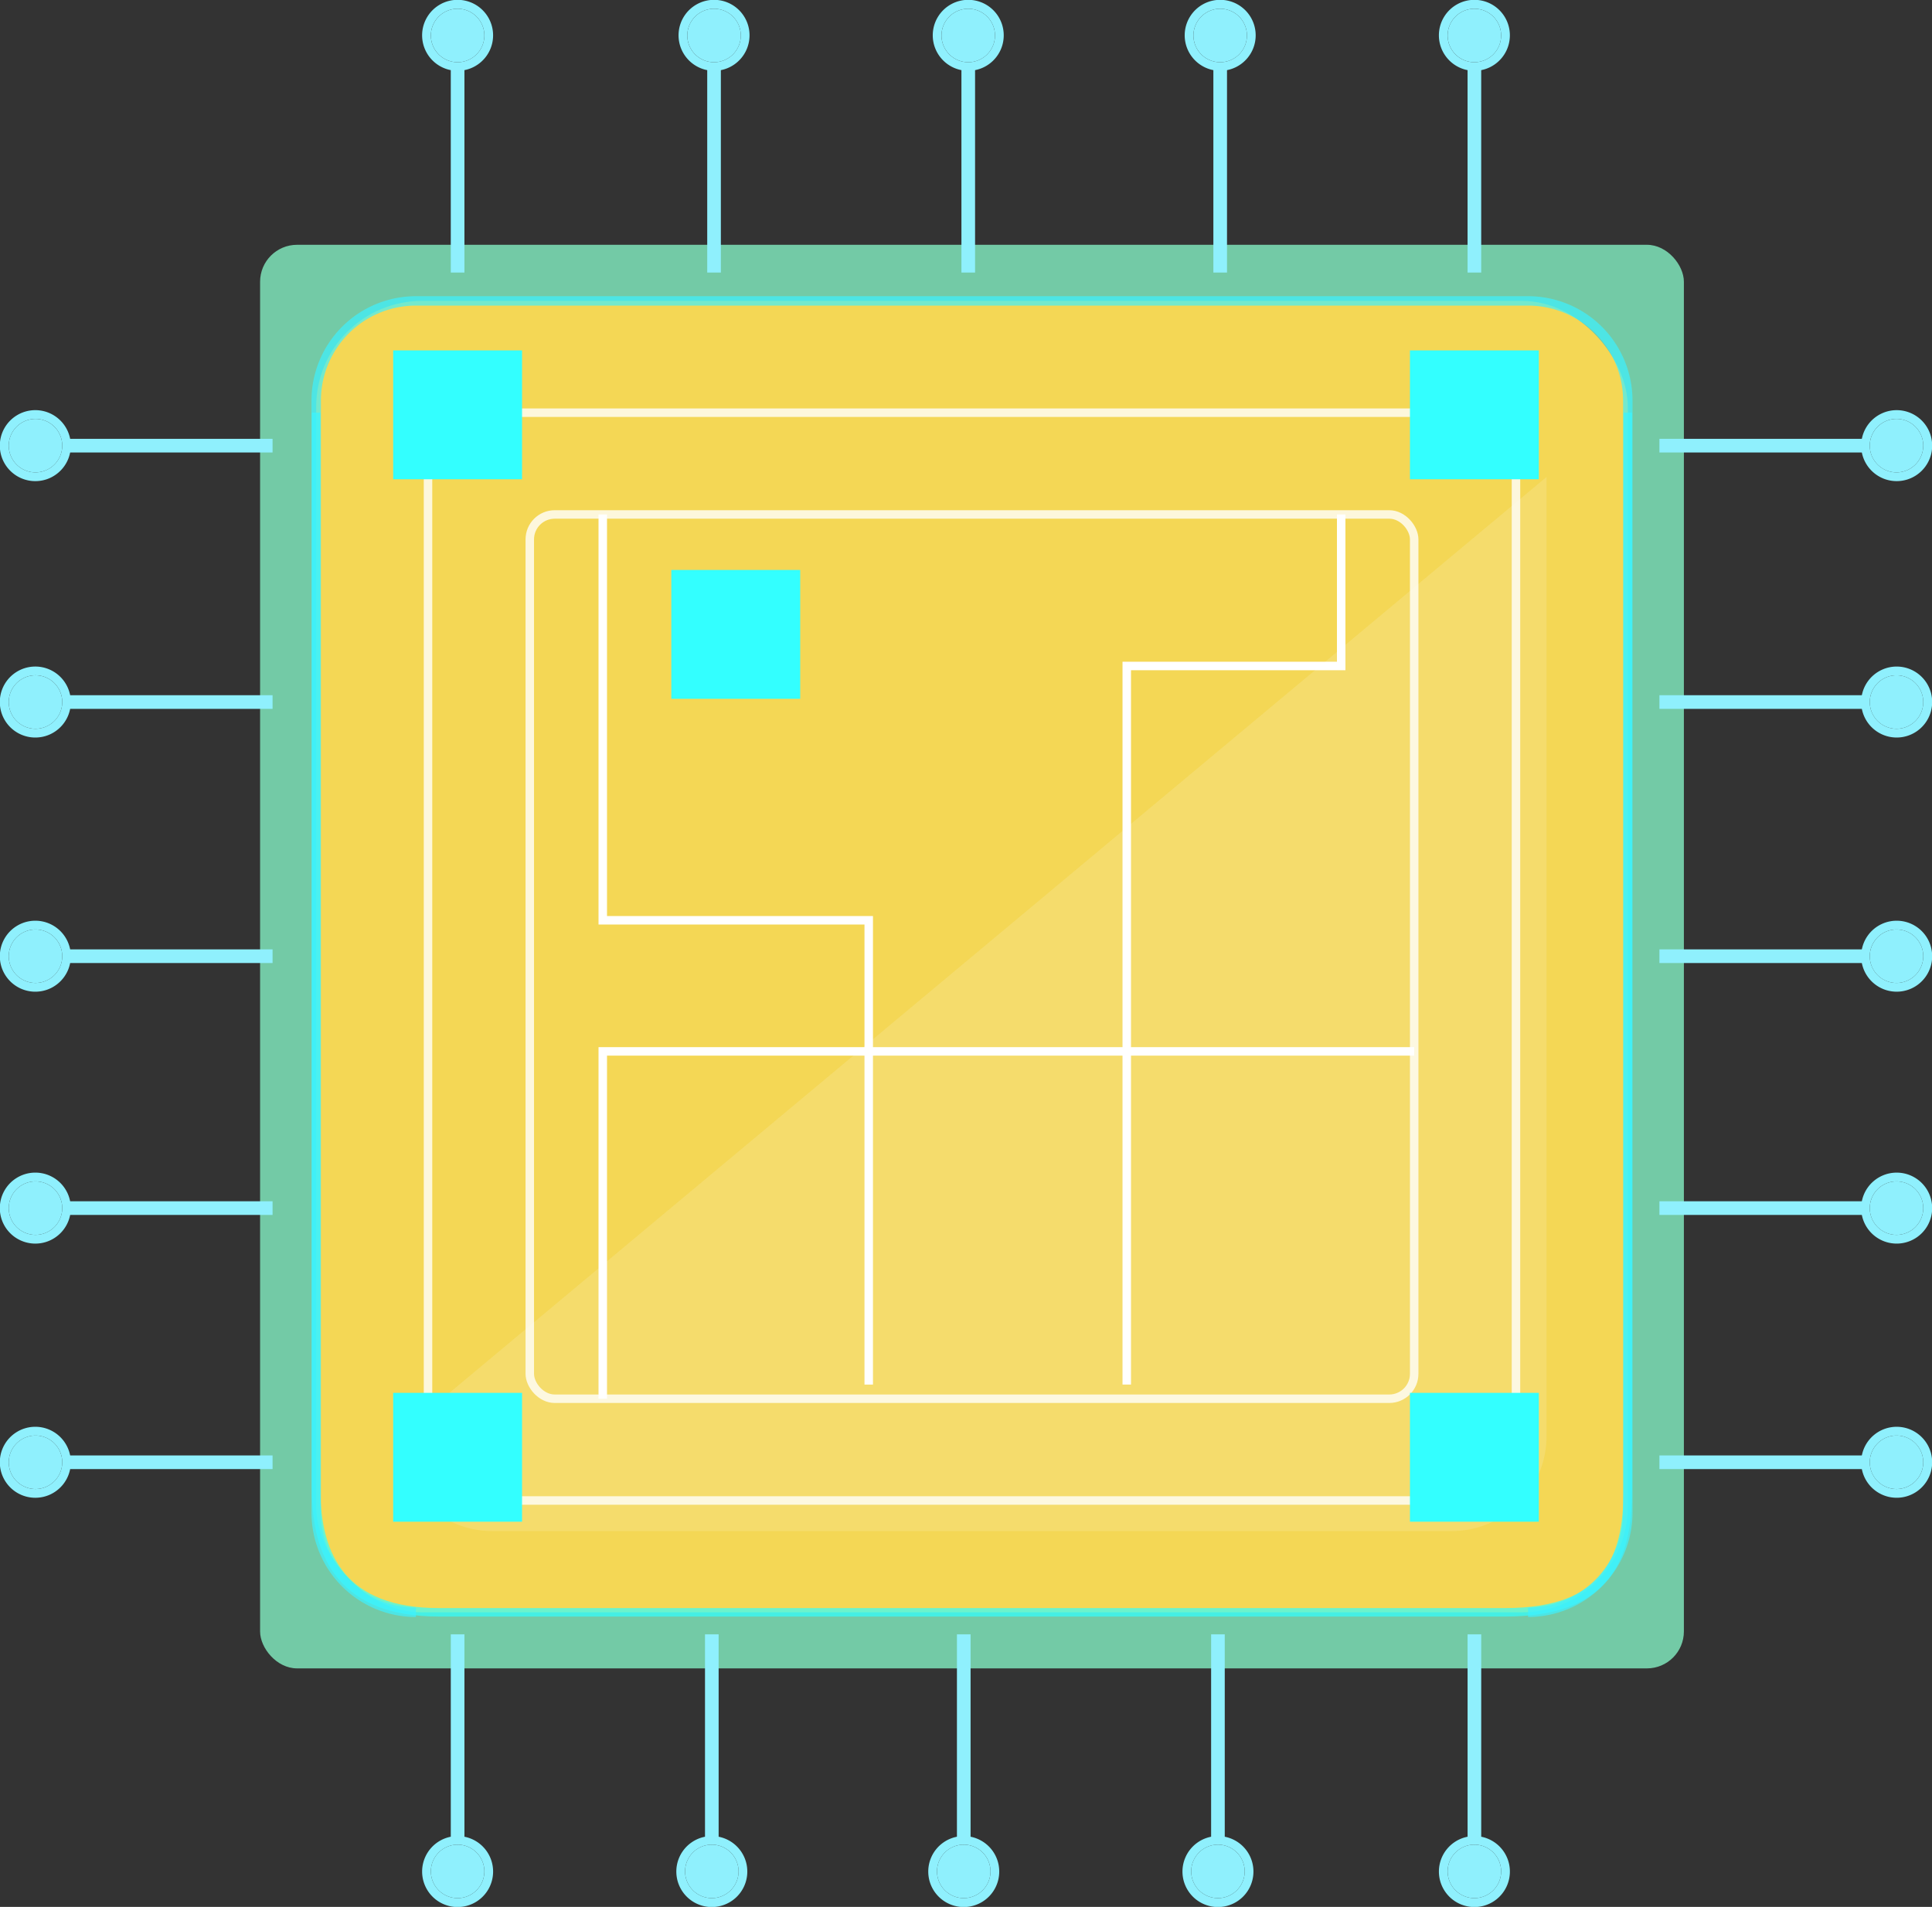 <svg xmlns="http://www.w3.org/2000/svg" width="410.79" height="405.505" viewBox="0 0 410.79 405.505">
  <rect x="0" y="0" width="410.79" height="405.505" fill="#333333" stroke="none"/>
  <g id="Grupo_93668" data-name="Grupo 93668" transform="translate(-712.337 -424.329)">
    <g id="Grupo_93669" data-name="Grupo 93669">
      <rect id="Rectángulo_24199" data-name="Rectángulo 24199" width="302.734" height="302.734" rx="7.859" transform="translate(767.639 476.385)" fill="#73caa6"/>
      <rect id="Rectángulo_24200" data-name="Rectángulo 24200" width="278.884" height="278.884" rx="22.548" transform="translate(779.564 488.31)" fill="#f4d755"/>
      <path id="Trazado_149722" data-name="Trazado 149722" d="M796.836,729.754A20.169,20.169,0,0,0,817,749.922h204a20.168,20.168,0,0,0,20.168-20.168v-204Z" fill="#f7e385" opacity="0.5"/>
      <path id="Trazado_149723" data-name="Trazado 149723" d="M1058.447,512.089V741.154c0,14.381-4.272,26.04-26.04,26.04H805.6c-20.161,0-26.041-11.659-26.041-26.04V512.089" fill="none" stroke="#3ff" stroke-miterlimit="10" stroke-width="1.803" opacity="0.7"/>
      <path id="Trazado_149724" data-name="Trazado 149724" d="M800.769,767.194a21.205,21.205,0,0,1-21.2-21.2V509.516a21.205,21.205,0,0,1,21.2-21.2h236.473a21.205,21.205,0,0,1,21.205,21.2V745.989a21.205,21.205,0,0,1-21.205,21.2" fill="none" stroke="#3ef1ff" stroke-miterlimit="10" stroke-width="2" opacity="0.7"/>
    </g>
    <g id="Grupo_93670" data-name="Grupo 93670">
      <rect id="Rectángulo_24201" data-name="Rectángulo 24201" width="188.045" height="188.045" rx="5.299" transform="translate(824.983 533.73)" fill="none" stroke="#fff" stroke-miterlimit="10" stroke-width="1.803" opacity="0.79"/>
      <rect id="Rectángulo_24202" data-name="Rectángulo 24202" width="231.327" height="231.327" rx="6.519" transform="translate(803.342 512.089)" fill="none" stroke="#fff" stroke-miterlimit="10" stroke-width="1.803" opacity="0.79"/>
      <path id="Trazado_149725" data-name="Trazado 149725" d="M840.5,533.73v86.3H897.05v98.736" fill="none" stroke="#fff" stroke-miterlimit="10" stroke-width="1.803"/>
      <path id="Trazado_149726" data-name="Trazado 149726" d="M840.5,721.775V647.911h172.524" fill="none" stroke="#fff" stroke-miterlimit="10" stroke-width="1.803"/>
      <path id="Trazado_149727" data-name="Trazado 149727" d="M997.507,533.73v32.223H951.913V718.766" fill="none" stroke="#fff" stroke-miterlimit="10" stroke-width="1.803"/>
    </g>
    <rect id="Rectángulo_24203" data-name="Rectángulo 24203" width="25.6" height="25.6" transform="translate(796.836 499.745)" fill="#3ff" stroke="#3ff" stroke-miterlimit="10" stroke-width="1.803"/>
    <rect id="Rectángulo_24204" data-name="Rectángulo 24204" width="25.6" height="25.6" transform="translate(1013.028 499.745)" fill="#3ff" stroke="#3ff" stroke-miterlimit="10" stroke-width="1.803"/>
    <rect id="Rectángulo_24205" data-name="Rectángulo 24205" width="25.6" height="25.6" transform="translate(796.836 721.426)" fill="#3ff" stroke="#3ff" stroke-miterlimit="10" stroke-width="1.803"/>
    <rect id="Rectángulo_24206" data-name="Rectángulo 24206" width="25.6" height="25.6" transform="translate(1013.028 721.426)" fill="#3ff" stroke="#3ff" stroke-miterlimit="10" stroke-width="1.803"/>
    <rect id="Rectángulo_24207" data-name="Rectángulo 24207" width="25.6" height="25.6" transform="translate(855.977 546.438)" fill="#3ff" stroke="#3ff" stroke-miterlimit="10" stroke-width="1.803"/>
    <g id="Grupo_93676" data-name="Grupo 93676">
      <g id="Grupo_93671" data-name="Grupo 93671">
        <path id="Trazado_149728" data-name="Trazado 149728" d="M1020.142,431.876a5.686,5.686,0,1,1,5.685,5.686A5.693,5.693,0,0,1,1020.142,431.876Z" fill="#8ff0fd"/>
        <path id="Trazado_149729" data-name="Trazado 149729" d="M1024.827,439.2c.331.032.658.077,1,.077s.669-.045,1-.077v42.64h-2Z" fill="#8ff0fd" stroke="#8ff0fd" stroke-miterlimit="10" stroke-width="0.901"/>
        <path id="Trazado_149730" data-name="Trazado 149730" d="M1026.758,439.323v.006a7.546,7.546,0,1,0-1.861,0v-.006Zm-.931-1.761a5.687,5.687,0,1,1,5.687-5.686A5.693,5.693,0,0,1,1025.827,437.562Z" fill="#8ff0fd"/>
        <path id="Trazado_149731" data-name="Trazado 149731" d="M1024.507,439.2v-.008h2.64v.008a6.568,6.568,0,0,1-2.64,0Z" fill="#8ff0fd"/>
      </g>
      <g id="Grupo_93672" data-name="Grupo 93672">
        <path id="Trazado_149732" data-name="Trazado 149732" d="M966.093,431.876a5.686,5.686,0,1,1,5.685,5.686A5.693,5.693,0,0,1,966.093,431.876Z" fill="#8ff0fd"/>
        <path id="Trazado_149733" data-name="Trazado 149733" d="M970.778,439.2c.331.032.657.077,1,.077s.668-.045,1-.077v42.64h-2Z" fill="#8ff0fd" stroke="#8ff0fd" stroke-miterlimit="10" stroke-width="0.901"/>
        <path id="Trazado_149734" data-name="Trazado 149734" d="M972.708,439.323v.006a7.546,7.546,0,1,0-1.86,0v-.006Zm-.93-1.761a5.687,5.687,0,1,1,5.687-5.686A5.693,5.693,0,0,1,971.778,437.562Z" fill="#8ff0fd"/>
        <path id="Trazado_149735" data-name="Trazado 149735" d="M970.458,439.2v-.008h2.64v.008a6.568,6.568,0,0,1-2.64,0Z" fill="#8ff0fd"/>
      </g>
      <g id="Grupo_93673" data-name="Grupo 93673">
        <path id="Trazado_149736" data-name="Trazado 149736" d="M912.525,431.876a5.686,5.686,0,1,1,5.685,5.686A5.693,5.693,0,0,1,912.525,431.876Z" fill="#8ff0fd"/>
        <path id="Trazado_149737" data-name="Trazado 149737" d="M917.21,439.2c.331.032.657.077,1,.077s.668-.045,1-.077v42.64h-2Z" fill="#8ff0fd" stroke="#8ff0fd" stroke-miterlimit="10" stroke-width="0.901"/>
        <path id="Trazado_149738" data-name="Trazado 149738" d="M919.14,439.323v.006a7.546,7.546,0,1,0-1.86,0v-.006Zm-.93-1.761a5.687,5.687,0,1,1,5.687-5.686A5.693,5.693,0,0,1,918.21,437.562Z" fill="#8ff0fd"/>
        <path id="Trazado_149739" data-name="Trazado 149739" d="M916.89,439.2v-.008h2.64v.008a6.568,6.568,0,0,1-2.64,0Z" fill="#8ff0fd"/>
      </g>
      <g id="Grupo_93674" data-name="Grupo 93674">
        <path id="Trazado_149740" data-name="Trazado 149740" d="M858.475,431.876a5.687,5.687,0,1,1,5.686,5.686A5.693,5.693,0,0,1,858.475,431.876Z" fill="#8ff0fd"/>
        <path id="Trazado_149741" data-name="Trazado 149741" d="M863.16,439.2c.331.032.658.077,1,.077s.669-.045,1-.077v42.64h-2Z" fill="#8ff0fd" stroke="#8ff0fd" stroke-miterlimit="10" stroke-width="0.901"/>
        <path id="Trazado_149742" data-name="Trazado 149742" d="M865.091,439.323v.006a7.546,7.546,0,1,0-1.861,0v-.006Zm-.93-1.761a5.687,5.687,0,1,1,5.687-5.686A5.693,5.693,0,0,1,864.161,437.562Z" fill="#8ff0fd"/>
        <path id="Trazado_149743" data-name="Trazado 149743" d="M862.84,439.2v-.008h2.64v.008a6.568,6.568,0,0,1-2.64,0Z" fill="#8ff0fd"/>
      </g>
      <g id="Grupo_93675" data-name="Grupo 93675">
        <path id="Trazado_149744" data-name="Trazado 149744" d="M803.95,431.876a5.686,5.686,0,1,1,5.685,5.686A5.693,5.693,0,0,1,803.95,431.876Z" fill="#8ff0fd"/>
        <path id="Trazado_149745" data-name="Trazado 149745" d="M808.635,439.2c.331.032.657.077,1,.077s.669-.045,1-.077v42.64h-2Z" fill="#8ff0fd" stroke="#8ff0fd" stroke-miterlimit="10" stroke-width="0.901"/>
        <path id="Trazado_149746" data-name="Trazado 149746" d="M810.565,439.323v.006a7.546,7.546,0,1,0-1.86,0v-.006Zm-.93-1.761a5.687,5.687,0,1,1,5.687-5.686A5.693,5.693,0,0,1,809.635,437.562Z" fill="#8ff0fd"/>
        <path id="Trazado_149747" data-name="Trazado 149747" d="M808.315,439.2v-.008h2.64v.008a6.568,6.568,0,0,1-2.64,0Z" fill="#8ff0fd"/>
      </g>
    </g>
    <g id="Grupo_93682" data-name="Grupo 93682">
      <g id="Grupo_93677" data-name="Grupo 93677">
        <path id="Trazado_149748" data-name="Trazado 149748" d="M815.322,822.287a5.686,5.686,0,1,1-5.685-5.686A5.693,5.693,0,0,1,815.322,822.287Z" fill="#8ff0fd"/>
        <path id="Trazado_149749" data-name="Trazado 149749" d="M810.637,814.968c-.331-.032-.657-.078-1-.078s-.668.046-1,.078V772.327h2Z" fill="#8ff0fd" stroke="#8ff0fd" stroke-miterlimit="10" stroke-width="0.901"/>
        <path id="Trazado_149750" data-name="Trazado 149750" d="M808.707,814.84v-.006a7.546,7.546,0,1,0,1.86,0v.006Zm.93,1.761a5.686,5.686,0,1,1-5.687,5.686A5.693,5.693,0,0,1,809.637,816.6Z" fill="#8ff0fd"/>
        <path id="Trazado_149751" data-name="Trazado 149751" d="M810.958,814.968v.008h-2.641v-.008a6.572,6.572,0,0,1,2.641,0Z" fill="#8ff0fd"/>
      </g>
      <g id="Grupo_93678" data-name="Grupo 93678">
        <path id="Trazado_149752" data-name="Trazado 149752" d="M869.372,822.287a5.686,5.686,0,1,1-5.686-5.686A5.693,5.693,0,0,1,869.372,822.287Z" fill="#8ff0fd"/>
        <path id="Trazado_149753" data-name="Trazado 149753" d="M864.687,814.968c-.331-.032-.658-.078-1-.078s-.669.046-1,.078V772.327h2Z" fill="#8ff0fd" stroke="#8ff0fd" stroke-miterlimit="10" stroke-width="0.901"/>
        <path id="Trazado_149754" data-name="Trazado 149754" d="M862.756,814.84v-.006a7.546,7.546,0,1,0,1.861,0v.006Zm.93,1.761A5.686,5.686,0,1,1,858,822.287,5.693,5.693,0,0,1,863.686,816.6Z" fill="#8ff0fd"/>
        <path id="Trazado_149755" data-name="Trazado 149755" d="M865.007,814.968v.008h-2.64v-.008a6.567,6.567,0,0,1,2.64,0Z" fill="#8ff0fd"/>
      </g>
      <g id="Grupo_93679" data-name="Grupo 93679">
        <path id="Trazado_149756" data-name="Trazado 149756" d="M922.94,822.287a5.686,5.686,0,1,1-5.685-5.686A5.693,5.693,0,0,1,922.94,822.287Z" fill="#8ff0fd"/>
        <path id="Trazado_149757" data-name="Trazado 149757" d="M918.255,814.968c-.331-.032-.658-.078-1-.078s-.669.046-1,.078V772.327h2Z" fill="#8ff0fd" stroke="#8ff0fd" stroke-miterlimit="10" stroke-width="0.901"/>
        <path id="Trazado_149758" data-name="Trazado 149758" d="M916.324,814.84v-.006a7.546,7.546,0,1,0,1.861,0v.006Zm.931,1.761a5.686,5.686,0,1,1-5.687,5.686A5.693,5.693,0,0,1,917.255,816.6Z" fill="#8ff0fd"/>
        <path id="Trazado_149759" data-name="Trazado 149759" d="M918.575,814.968v.008h-2.64v-.008a6.567,6.567,0,0,1,2.64,0Z" fill="#8ff0fd"/>
      </g>
      <g id="Grupo_93680" data-name="Grupo 93680">
        <path id="Trazado_149760" data-name="Trazado 149760" d="M976.989,822.287A5.686,5.686,0,1,1,971.3,816.6,5.693,5.693,0,0,1,976.989,822.287Z" fill="#8ff0fd"/>
        <path id="Trazado_149761" data-name="Trazado 149761" d="M972.3,814.968c-.331-.032-.657-.078-1-.078s-.668.046-1,.078V772.327h2Z" fill="#8ff0fd" stroke="#8ff0fd" stroke-miterlimit="10" stroke-width="0.901"/>
        <path id="Trazado_149762" data-name="Trazado 149762" d="M970.374,814.84v-.006a7.546,7.546,0,1,0,1.86,0v.006Zm.93,1.761a5.686,5.686,0,1,1-5.687,5.686A5.693,5.693,0,0,1,971.3,816.6Z" fill="#8ff0fd"/>
        <path id="Trazado_149763" data-name="Trazado 149763" d="M972.624,814.968v.008h-2.64v-.008a6.567,6.567,0,0,1,2.64,0Z" fill="#8ff0fd"/>
      </g>
      <g id="Grupo_93681" data-name="Grupo 93681">
        <path id="Trazado_149764" data-name="Trazado 149764" d="M1031.515,822.287a5.686,5.686,0,1,1-5.686-5.686A5.694,5.694,0,0,1,1031.515,822.287Z" fill="#8ff0fd"/>
        <path id="Trazado_149765" data-name="Trazado 149765" d="M1026.83,814.968c-.332-.032-.658-.078-1-.078s-.669.046-1,.078V772.327h2Z" fill="#8ff0fd" stroke="#8ff0fd" stroke-miterlimit="10" stroke-width="0.901"/>
        <path id="Trazado_149766" data-name="Trazado 149766" d="M1024.9,814.84v-.006a7.546,7.546,0,1,0,1.86,0v.006Zm.93,1.761a5.686,5.686,0,1,1-5.687,5.686A5.693,5.693,0,0,1,1025.829,816.6Z" fill="#8ff0fd"/>
        <path id="Trazado_149767" data-name="Trazado 149767" d="M1027.15,814.968v.008h-2.64v-.008a6.567,6.567,0,0,1,2.64,0Z" fill="#8ff0fd"/>
      </g>
    </g>
    <g id="Grupo_93689" data-name="Grupo 93689">
      <g id="Grupo_93688" data-name="Grupo 93688">
        <g id="Grupo_93683" data-name="Grupo 93683">
          <path id="Trazado_149768" data-name="Trazado 149768" d="M719.885,729.6a5.686,5.686,0,1,0,5.686,5.685A5.693,5.693,0,0,0,719.885,729.6Z" fill="#8ff0fd"/>
          <path id="Trazado_149769" data-name="Trazado 149769" d="M727.2,734.288c.032.331.077.658.077,1s-.045.669-.077,1h42.64v-2Z" fill="#8ff0fd" stroke="#8ff0fd" stroke-miterlimit="10" stroke-width="0.901"/>
          <path id="Trazado_149770" data-name="Trazado 149770" d="M727.332,734.358h.005a7.548,7.548,0,1,0,0,1.861h-.005Zm-7.447,6.617a5.686,5.686,0,1,1,5.686-5.687A5.693,5.693,0,0,1,719.885,740.975Z" fill="#8ff0fd"/>
          <path id="Trazado_149771" data-name="Trazado 149771" d="M727.2,733.968H727.2v2.64h.008a6.617,6.617,0,0,0,0-2.64Z" fill="#8ff0fd"/>
        </g>
        <g id="Grupo_93684" data-name="Grupo 93684">
          <path id="Trazado_149772" data-name="Trazado 149772" d="M719.885,675.554a5.686,5.686,0,1,0,5.686,5.685A5.693,5.693,0,0,0,719.885,675.554Z" fill="#8ff0fd"/>
          <path id="Trazado_149773" data-name="Trazado 149773" d="M727.2,680.239c.032.331.077.657.077,1s-.045.668-.077,1h42.64v-2Z" fill="#8ff0fd" stroke="#8ff0fd" stroke-miterlimit="10" stroke-width="0.901"/>
          <path id="Trazado_149774" data-name="Trazado 149774" d="M727.332,680.309h.005a7.548,7.548,0,1,0,0,1.86h-.005Zm-7.447,6.617a5.686,5.686,0,1,1,5.686-5.687A5.693,5.693,0,0,1,719.885,686.926Z" fill="#8ff0fd"/>
          <path id="Trazado_149775" data-name="Trazado 149775" d="M727.2,679.919H727.2v2.64h.008a6.617,6.617,0,0,0,0-2.64Z" fill="#8ff0fd"/>
        </g>
        <g id="Grupo_93685" data-name="Grupo 93685">
          <path id="Trazado_149776" data-name="Trazado 149776" d="M719.885,621.986a5.686,5.686,0,1,0,5.686,5.685A5.693,5.693,0,0,0,719.885,621.986Z" fill="#8ff0fd"/>
          <path id="Trazado_149777" data-name="Trazado 149777" d="M727.2,626.671c.032.331.077.657.077,1s-.045.668-.077,1h42.64v-2Z" fill="#8ff0fd" stroke="#8ff0fd" stroke-miterlimit="10" stroke-width="0.901"/>
          <path id="Trazado_149778" data-name="Trazado 149778" d="M727.332,626.741h.005a7.547,7.547,0,1,0,0,1.86h-.005Zm-7.447,6.617a5.686,5.686,0,1,1,5.686-5.687A5.693,5.693,0,0,1,719.885,633.358Z" fill="#8ff0fd"/>
          <path id="Trazado_149779" data-name="Trazado 149779" d="M727.2,626.35H727.2v2.641h.008a6.622,6.622,0,0,0,0-2.641Z" fill="#8ff0fd"/>
        </g>
        <g id="Grupo_93686" data-name="Grupo 93686">
          <path id="Trazado_149780" data-name="Trazado 149780" d="M719.885,567.936a5.687,5.687,0,1,0,5.686,5.686A5.693,5.693,0,0,0,719.885,567.936Z" fill="#8ff0fd"/>
          <path id="Trazado_149781" data-name="Trazado 149781" d="M727.2,572.621c.032.331.077.658.077,1s-.045.669-.077,1h42.64v-2Z" fill="#8ff0fd" stroke="#8ff0fd" stroke-miterlimit="10" stroke-width="0.901"/>
          <path id="Trazado_149782" data-name="Trazado 149782" d="M727.332,572.691h.005a7.548,7.548,0,1,0,0,1.861h-.005Zm-7.447,6.618a5.687,5.687,0,1,1,5.686-5.687A5.694,5.694,0,0,1,719.885,579.309Z" fill="#8ff0fd"/>
          <path id="Trazado_149783" data-name="Trazado 149783" d="M727.2,572.3H727.2v2.64h.008a6.617,6.617,0,0,0,0-2.64Z" fill="#8ff0fd"/>
        </g>
        <g id="Grupo_93687" data-name="Grupo 93687">
          <path id="Trazado_149784" data-name="Trazado 149784" d="M719.885,513.411a5.686,5.686,0,1,0,5.686,5.685A5.693,5.693,0,0,0,719.885,513.411Z" fill="#8ff0fd"/>
          <path id="Trazado_149785" data-name="Trazado 149785" d="M727.2,518.1c.032.331.077.657.077,1s-.045.668-.077,1h42.64v-2Z" fill="#8ff0fd" stroke="#8ff0fd" stroke-miterlimit="10" stroke-width="0.901"/>
          <path id="Trazado_149786" data-name="Trazado 149786" d="M727.332,518.166h.005a7.548,7.548,0,1,0,0,1.86h-.005Zm-7.447,6.617a5.686,5.686,0,1,1,5.686-5.687A5.693,5.693,0,0,1,719.885,524.783Z" fill="#8ff0fd"/>
          <path id="Trazado_149787" data-name="Trazado 149787" d="M727.2,517.776H727.2v2.64h.008a6.617,6.617,0,0,0,0-2.64Z" fill="#8ff0fd"/>
        </g>
      </g>
    </g>
    <g id="Grupo_93696" data-name="Grupo 93696">
      <g id="Grupo_93695" data-name="Grupo 93695">
        <g id="Grupo_93690" data-name="Grupo 93690">
          <path id="Trazado_149788" data-name="Trazado 149788" d="M1115.58,729.6a5.686,5.686,0,1,1-5.686,5.685A5.693,5.693,0,0,1,1115.58,729.6Z" fill="#8ff0fd"/>
          <path id="Trazado_149789" data-name="Trazado 149789" d="M1108.261,734.288c-.032.331-.078.658-.078,1s.046.669.078,1H1065.62v-2Z" fill="#8ff0fd" stroke="#8ff0fd" stroke-miterlimit="10" stroke-width="0.901"/>
          <path id="Trazado_149790" data-name="Trazado 149790" d="M1108.133,736.219h-.006a7.546,7.546,0,1,0,0-1.861h.006Zm1.761-.931a5.686,5.686,0,1,1,5.686,5.687A5.692,5.692,0,0,1,1109.894,735.288Z" fill="#8ff0fd"/>
          <path id="Trazado_149791" data-name="Trazado 149791" d="M1108.261,733.968h.008v2.64h-.008a6.567,6.567,0,0,1,0-2.64Z" fill="#8ff0fd"/>
        </g>
        <g id="Grupo_93691" data-name="Grupo 93691">
          <path id="Trazado_149792" data-name="Trazado 149792" d="M1115.58,675.554a5.686,5.686,0,1,1-5.686,5.685A5.693,5.693,0,0,1,1115.58,675.554Z" fill="#8ff0fd"/>
          <path id="Trazado_149793" data-name="Trazado 149793" d="M1108.261,680.239c-.032.331-.078.657-.078,1s.046.668.078,1H1065.62v-2Z" fill="#8ff0fd" stroke="#8ff0fd" stroke-miterlimit="10" stroke-width="0.901"/>
          <path id="Trazado_149794" data-name="Trazado 149794" d="M1108.133,682.169h-.006a7.546,7.546,0,1,0,0-1.86h.006Zm1.761-.93a5.686,5.686,0,1,1,5.686,5.687A5.692,5.692,0,0,1,1109.894,681.239Z" fill="#8ff0fd"/>
          <path id="Trazado_149795" data-name="Trazado 149795" d="M1108.261,679.919h.008v2.64h-.008a6.567,6.567,0,0,1,0-2.64Z" fill="#8ff0fd"/>
        </g>
        <g id="Grupo_93692" data-name="Grupo 93692">
          <path id="Trazado_149796" data-name="Trazado 149796" d="M1115.58,621.986a5.686,5.686,0,1,1-5.686,5.685A5.693,5.693,0,0,1,1115.58,621.986Z" fill="#8ff0fd"/>
          <path id="Trazado_149797" data-name="Trazado 149797" d="M1108.261,626.671c-.032.331-.078.657-.078,1s.046.668.078,1H1065.62v-2Z" fill="#8ff0fd" stroke="#8ff0fd" stroke-miterlimit="10" stroke-width="0.901"/>
          <path id="Trazado_149798" data-name="Trazado 149798" d="M1108.133,628.6h-.006a7.546,7.546,0,1,0,0-1.86h.006Zm1.761-.93a5.686,5.686,0,1,1,5.686,5.687A5.692,5.692,0,0,1,1109.894,627.671Z" fill="#8ff0fd"/>
          <path id="Trazado_149799" data-name="Trazado 149799" d="M1108.261,626.35h.008v2.641h-.008a6.572,6.572,0,0,1,0-2.641Z" fill="#8ff0fd"/>
        </g>
        <g id="Grupo_93693" data-name="Grupo 93693">
          <path id="Trazado_149800" data-name="Trazado 149800" d="M1115.58,567.936a5.687,5.687,0,1,1-5.686,5.686A5.693,5.693,0,0,1,1115.58,567.936Z" fill="#8ff0fd"/>
          <path id="Trazado_149801" data-name="Trazado 149801" d="M1108.261,572.621c-.032.331-.078.658-.078,1s.046.669.078,1H1065.62v-2Z" fill="#8ff0fd" stroke="#8ff0fd" stroke-miterlimit="10" stroke-width="0.901"/>
          <path id="Trazado_149802" data-name="Trazado 149802" d="M1108.133,574.552h-.006a7.546,7.546,0,1,0,0-1.861h.006Zm1.761-.93a5.686,5.686,0,1,1,5.686,5.687A5.692,5.692,0,0,1,1109.894,573.622Z" fill="#8ff0fd"/>
          <path id="Trazado_149803" data-name="Trazado 149803" d="M1108.261,572.3h.008v2.64h-.008a6.567,6.567,0,0,1,0-2.64Z" fill="#8ff0fd"/>
        </g>
        <g id="Grupo_93694" data-name="Grupo 93694">
          <path id="Trazado_149804" data-name="Trazado 149804" d="M1115.58,513.411a5.686,5.686,0,1,1-5.686,5.685A5.693,5.693,0,0,1,1115.58,513.411Z" fill="#8ff0fd"/>
          <path id="Trazado_149805" data-name="Trazado 149805" d="M1108.261,518.1c-.032.331-.078.657-.078,1s.046.668.078,1H1065.62v-2Z" fill="#8ff0fd" stroke="#8ff0fd" stroke-miterlimit="10" stroke-width="0.901"/>
          <path id="Trazado_149806" data-name="Trazado 149806" d="M1108.133,520.026h-.006a7.546,7.546,0,1,0,0-1.86h.006Zm1.761-.93a5.686,5.686,0,1,1,5.686,5.687A5.692,5.692,0,0,1,1109.894,519.1Z" fill="#8ff0fd"/>
          <path id="Trazado_149807" data-name="Trazado 149807" d="M1108.261,517.776h.008v2.64h-.008a6.567,6.567,0,0,1,0-2.64Z" fill="#8ff0fd"/>
        </g>
      </g>
    </g>
  </g>
</svg>
